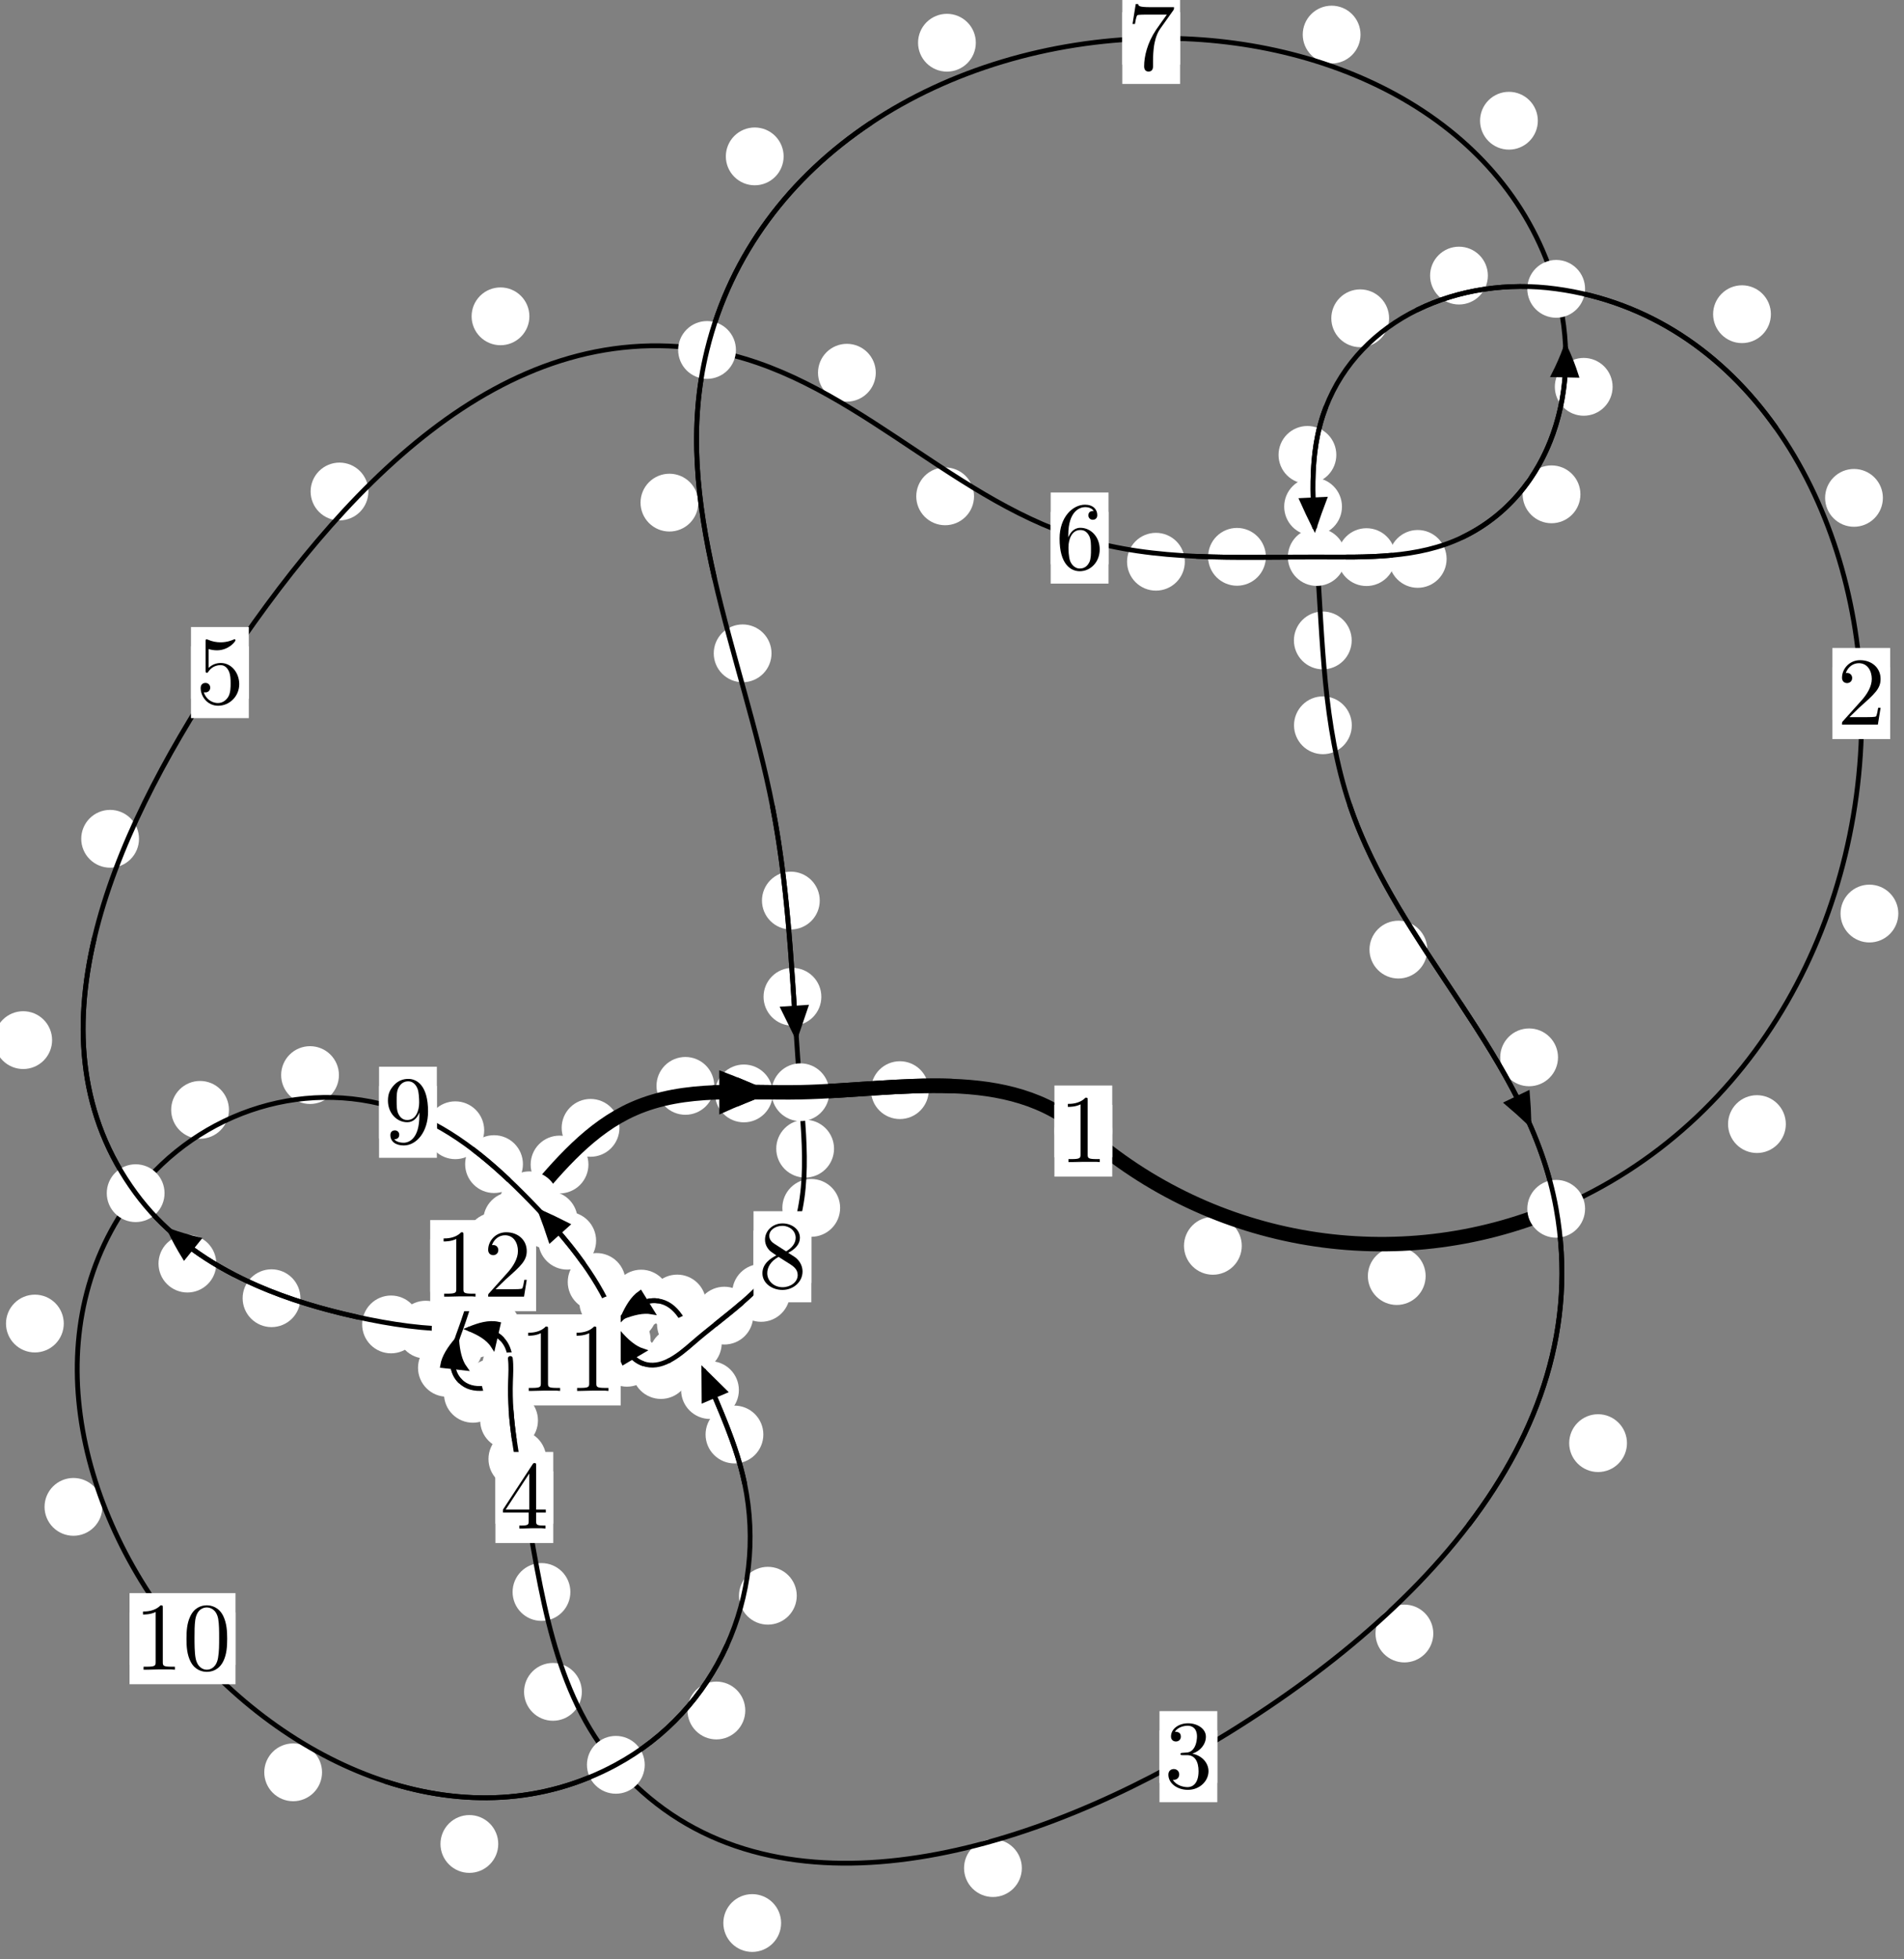 <?xml version="1.0"?>
<!-- Created by MetaPost 1.999 on 2021.07.05:2356 -->
<svg version="1.1" xmlns="http://www.w3.org/2000/svg" xmlns:xlink="http://www.w3.org/1999/xlink" width="196.984" height="202.586" viewBox="0 0 196.984 202.586">
<rect x="0" y="0" width="196.984" height="202.586" fill="#808080" stroke="none"/>
<!-- Original BoundingBox: -161.588165 -76.847076 35.395630 125.739182 -->
  <defs>
    <g transform="scale(0.01,0.01)" id="GLYPHcmr10_48">
      <path style="fill-rule: evenodd;" d="M460 -320C460 -400,455 -480,420 -554C374 -650,292 -666,250 -666C190 -666,117 -640,76 -547C44 -478,39 -400,39 -320C39 -245,43 -155,84 -79C127 2,200 22,249 22C303 22,379 1,423 -94C455 -163,460 -241,460 -320M249 -0C210 -0,151 -25,133 -121C122 -181,122 -273,122 -332C122 -396,122 -462,130 -516C149 -635,224 -644,249 -644C282 -644,348 -626,367 -527C377 -471,377 -395,377 -332C377 -257,377 -189,366 -125C351 -30,294 -0,249 -0"></path>
    </g>
    <g transform="scale(0.01,0.01)" id="GLYPHcmr10_49">
      <path style="fill-rule: evenodd;" d="M294 -640C294 -664,294 -666,271 -666C209 -602,121 -602,89 -602L89 -571C109 -571,168 -571,220 -597L220 -79C220 -43,217 -31,127 -31L95 -31L95 -0L257 -0L130 -3L217 -3L257 -3L297 -3L384 -3L419 -0L419 -31L387 -31C297 -31,294 -42,294 -79"></path>
    </g>
    <g transform="scale(0.01,0.01)" id="GLYPHcmr10_50">
      <path style="fill-rule: evenodd;" d="M127 -77L233 -180C389 -318,449 -372,449 -472C449 -586,359 -666,237 -666C124 -666,50 -574,50 -485C50 -429,100 -429,103 -429C120 -429,155 -441,155 -482C155 -508,137 -534,102 -534C94 -534,92 -534,89 -533C112 -598,166 -635,224 -635C315 -635,358 -554,358 -472C358 -392,308 -313,253 -251L61 -37C50 -26,50 -24,50 -0L421 -0L449 -174L424 -174C419 -144,412 -100,402 -85C395 -77,329 -77,307 -77"></path>
    </g>
    <g transform="scale(0.01,0.01)" id="GLYPHcmr10_51">
      <path style="fill-rule: evenodd;" d="M290 -352C372 -379,430 -449,430 -528C430 -610,342 -666,246 -666C145 -666,69 -606,69 -530C69 -497,91 -478,120 -478C151 -478,171 -500,171 -529C171 -579,124 -579,109 -579C140 -628,206 -641,242 -641C283 -641,338 -619,338 -529C338 -517,336 -459,310 -415C280 -367,246 -364,221 -363C213 -362,189 -360,182 -360C174 -359,167 -358,167 -348C167 -337,174 -337,191 -337L235 -337C317 -337,354 -269,354 -171C354 -35,285 -6,241 -6C198 -6,123 -23,88 -82C123 -77,154 -99,154 -137C154 -173,127 -193,98 -193C74 -193,42 -179,42 -135C42 -44,135 22,244 22C366 22,457 -69,457 -171C457 -253,394 -331,290 -352"></path>
    </g>
    <g transform="scale(0.01,0.01)" id="GLYPHcmr10_52">
      <path style="fill-rule: evenodd;" d="M294 -165L294 -78C294 -42,292 -31,218 -31L197 -31L197 -0L332 -0L238 -3L290 -3L332 -3L374 -3L427 -3L468 -0L468 -31L447 -31C373 -31,371 -42,371 -78L371 -165L471 -165L471 -196L371 -196L371 -651C371 -671,371 -677,355 -677C346 -677,343 -677,335 -665L28 -196L28 -165M300 -196L56 -196L300 -569"></path>
    </g>
    <g transform="scale(0.01,0.01)" id="GLYPHcmr10_53">
      <path style="fill-rule: evenodd;" d="M449 -201C449 -320,367 -420,259 -420C211 -420,168 -404,132 -369L132 -564C152 -558,185 -551,217 -551C340 -551,410 -642,410 -655C410 -661,407 -666,400 -666C399 -666,397 -666,392 -663C372 -654,323 -634,256 -634C216 -634,170 -641,123 -662C115 -665,113 -665,111 -665C101 -665,101 -657,101 -641L101 -345C101 -327,101 -319,115 -319C122 -319,124 -322,128 -328C139 -344,176 -398,257 -398C309 -398,334 -352,342 -334C358 -297,360 -258,360 -208C360 -173,360 -113,336 -71C312 -32,275 -6,229 -6C156 -6,99 -59,82 -118C85 -117,88 -116,99 -116C132 -116,149 -141,149 -165C149 -189,132 -214,99 -214C85 -214,50 -207,50 -161C50 -75,119 22,231 22C347 22,449 -74,449 -201"></path>
    </g>
    <g transform="scale(0.01,0.01)" id="GLYPHcmr10_54">
      <path style="fill-rule: evenodd;" d="M132 -328L132 -352C132 -605,256 -641,307 -641C331 -641,373 -635,395 -601C380 -601,340 -601,340 -556C340 -525,364 -510,386 -510C402 -510,432 -519,432 -558C432 -618,388 -666,305 -666C177 -666,42 -537,42 -316C42 -49,158 22,251 22C362 22,457 -72,457 -204C457 -331,368 -427,257 -427C189 -427,152 -376,132 -328M251 -6C188 -6,158 -66,152 -81C134 -128,134 -208,134 -226C134 -304,166 -404,256 -404C272 -404,318 -404,349 -342C367 -305,367 -254,367 -205C367 -157,367 -107,350 -71C320 -11,274 -6,251 -6"></path>
    </g>
    <g transform="scale(0.01,0.01)" id="GLYPHcmr10_55">
      <path style="fill-rule: evenodd;" d="M476 -609C485 -621,485 -623,485 -644L242 -644C120 -644,118 -657,114 -676L89 -676L56 -470L81 -470C84 -486,93 -549,106 -561C113 -567,191 -567,204 -567L411 -567C400 -551,321 -442,299 -409C209 -274,176 -135,176 -33C176 -23,176 22,222 22C268 22,268 -23,268 -33L268 -84C268 -139,271 -194,279 -248C283 -271,297 -357,341 -419"></path>
    </g>
    <g transform="scale(0.01,0.01)" id="GLYPHcmr10_56">
      <path style="fill-rule: evenodd;" d="M163 -457C117 -487,113 -521,113 -538C113 -599,178 -641,249 -641C322 -641,386 -589,386 -517C386 -460,347 -412,287 -377M309 -362C381 -399,430 -451,430 -517C430 -609,341 -666,250 -666C150 -666,69 -592,69 -499C69 -481,71 -436,113 -389C124 -377,161 -352,186 -335C128 -306,42 -250,42 -151C42 -45,144 22,249 22C362 22,457 -61,457 -168C457 -204,446 -249,408 -291C389 -312,373 -322,309 -362M209 -320L332 -242C360 -223,407 -193,407 -132C407 -58,332 -6,250 -6C164 -6,92 -68,92 -151C92 -209,124 -273,209 -320"></path>
    </g>
    <g transform="scale(0.01,0.01)" id="GLYPHcmr10_57">
      <path style="fill-rule: evenodd;" d="M367 -318L367 -286C367 -52,263 -6,205 -6C188 -6,134 -8,107 -42C151 -42,159 -71,159 -88C159 -119,135 -134,113 -134C97 -134,67 -125,67 -86C67 -19,121 22,206 22C335 22,457 -114,457 -329C457 -598,342 -666,253 -666C198 -666,149 -648,106 -603C65 -558,42 -516,42 -441C42 -316,130 -218,242 -218C303 -218,344 -260,367 -318M243 -241C227 -241,181 -241,150 -304C132 -341,132 -391,132 -440C132 -494,132 -541,153 -578C180 -628,218 -641,253 -641C299 -641,332 -607,349 -562C361 -530,365 -467,365 -421C365 -338,331 -241,243 -241"></path>
    </g>
  </defs>
  <path d="M128.471 128.83C128.471 128.038,128.156 127.278,127.595 126.717C127.035 126.157,126.275 125.842,125.482 125.842C124.689 125.842,123.929 126.157,123.369 126.717C122.808 127.278,122.493 128.038,122.493 128.83C122.493 129.623,122.808 130.383,123.369 130.944C123.929 131.504,124.689 131.819,125.482 131.819C126.275 131.819,127.035 131.504,127.595 130.944C128.156 130.383,128.471 129.623,128.471 128.83Z" style="fill: rgb(100%,100%,100%);stroke: none;"></path>
  <path d="M115.069 116.962C115.069 116.169,114.754 115.409,114.193 114.849C113.633 114.288,112.873 113.973,112.08 113.973C111.287 113.973,110.527 114.288,109.967 114.849C109.406 115.409,109.091 116.169,109.091 116.962C109.091 117.755,109.406 118.515,109.967 119.075C110.527 119.636,111.287 119.951,112.08 119.951C112.873 119.951,113.633 119.636,114.193 119.075C114.754 118.515,115.069 117.755,115.069 116.962Z" style="fill: rgb(100%,100%,100%);stroke: none;"></path>
  <path d="M184.758 116.241C184.758 115.448,184.443 114.688,183.883 114.128C183.322 113.567,182.562 113.252,181.77 113.252C180.977 113.252,180.217 113.567,179.656 114.128C179.096 114.688,178.781 115.448,178.781 116.241C178.781 117.034,179.096 117.794,179.656 118.354C180.217 118.915,180.977 119.23,181.77 119.23C182.562 119.23,183.322 118.915,183.883 118.354C184.443 117.794,184.758 117.034,184.758 116.241Z" style="fill: rgb(100%,100%,100%);stroke: none;"></path>
  <path d="M147.494 131.956C147.494 131.163,147.179 130.403,146.618 129.843C146.058 129.282,145.298 128.967,144.505 128.967C143.712 128.967,142.952 129.282,142.392 129.843C141.831 130.403,141.516 131.163,141.516 131.956C141.516 132.749,141.831 133.509,142.392 134.069C142.952 134.63,143.712 134.945,144.505 134.945C145.298 134.945,146.058 134.63,146.618 134.069C147.179 133.509,147.494 132.749,147.494 131.956Z" style="fill: rgb(100%,100%,100%);stroke: none;"></path>
  <path d="M194.799 51.484C194.799 50.691,194.485 49.931,193.924 49.371C193.364 48.81,192.603 48.495,191.811 48.495C191.018 48.495,190.258 48.81,189.697 49.371C189.137 49.931,188.822 50.691,188.822 51.484C188.822 52.277,189.137 53.037,189.697 53.597C190.258 54.158,191.018 54.473,191.811 54.473C192.603 54.473,193.364 54.158,193.924 53.597C194.485 53.037,194.799 52.277,194.799 51.484Z" style="fill: rgb(100%,100%,100%);stroke: none;"></path>
  <path d="M196.396 94.47C196.396 93.677,196.081 92.917,195.52 92.357C194.96 91.796,194.2 91.481,193.407 91.481C192.614 91.481,191.854 91.796,191.294 92.357C190.733 92.917,190.418 93.677,190.418 94.47C190.418 95.263,190.733 96.023,191.294 96.583C191.854 97.144,192.614 97.459,193.407 97.459C194.2 97.459,194.96 97.144,195.52 96.583C196.081 96.023,196.396 95.263,196.396 94.47Z" style="fill: rgb(100%,100%,100%);stroke: none;"></path>
  <path d="M153.932 28.498C153.932 27.706,153.617 26.946,153.057 26.385C152.496 25.825,151.736 25.51,150.943 25.51C150.151 25.51,149.391 25.825,148.83 26.385C148.27 26.946,147.955 27.706,147.955 28.498C147.955 29.291,148.27 30.051,148.83 30.612C149.391 31.172,150.151 31.487,150.943 31.487C151.736 31.487,152.496 31.172,153.057 30.612C153.617 30.051,153.932 29.291,153.932 28.498Z" style="fill: rgb(100%,100%,100%);stroke: none;"></path>
  <path d="M183.213 32.491C183.213 31.698,182.898 30.938,182.337 30.378C181.777 29.817,181.017 29.502,180.224 29.502C179.431 29.502,178.671 29.817,178.111 30.378C177.55 30.938,177.235 31.698,177.235 32.491C177.235 33.284,177.55 34.044,178.111 34.604C178.671 35.165,179.431 35.48,180.224 35.48C181.017 35.48,181.777 35.165,182.337 34.604C182.898 34.044,183.213 33.284,183.213 32.491Z" style="fill: rgb(100%,100%,100%);stroke: none;"></path>
  <path d="M138.253 47.04C138.253 46.247,137.938 45.487,137.378 44.926C136.817 44.366,136.057 44.051,135.264 44.051C134.472 44.051,133.712 44.366,133.151 44.926C132.591 45.487,132.276 46.247,132.276 47.04C132.276 47.832,132.591 48.593,133.151 49.153C133.712 49.714,134.472 50.028,135.264 50.028C136.057 50.028,136.817 49.714,137.378 49.153C137.938 48.593,138.253 47.832,138.253 47.04Z" style="fill: rgb(100%,100%,100%);stroke: none;"></path>
  <path d="M143.712 32.913C143.712 32.121,143.397 31.361,142.837 30.8C142.276 30.24,141.516 29.925,140.724 29.925C139.931 29.925,139.171 30.24,138.61 30.8C138.05 31.361,137.735 32.121,137.735 32.913C137.735 33.706,138.05 34.466,138.61 35.027C139.171 35.587,139.931 35.902,140.724 35.902C141.516 35.902,142.276 35.587,142.837 35.027C143.397 34.466,143.712 33.706,143.712 32.913Z" style="fill: rgb(100%,100%,100%);stroke: none;"></path>
  <path d="M139.843 66.226C139.843 65.433,139.528 64.673,138.968 64.112C138.408 63.552,137.647 63.237,136.855 63.237C136.062 63.237,135.302 63.552,134.741 64.112C134.181 64.673,133.866 65.433,133.866 66.226C133.866 67.018,134.181 67.779,134.741 68.339C135.302 68.9,136.062 69.215,136.855 69.215C137.647 69.215,138.408 68.9,138.968 68.339C139.528 67.779,139.843 67.018,139.843 66.226Z" style="fill: rgb(100%,100%,100%);stroke: none;"></path>
  <path d="M138.837 52.389C138.837 51.597,138.523 50.836,137.962 50.276C137.402 49.716,136.641 49.401,135.849 49.401C135.056 49.401,134.296 49.716,133.735 50.276C133.175 50.836,132.86 51.597,132.86 52.389C132.86 53.182,133.175 53.942,133.735 54.503C134.296 55.063,135.056 55.378,135.849 55.378C136.641 55.378,137.402 55.063,137.962 54.503C138.523 53.942,138.837 53.182,138.837 52.389Z" style="fill: rgb(100%,100%,100%);stroke: none;"></path>
  <path d="M147.663 98.198C147.663 97.405,147.348 96.645,146.787 96.085C146.227 95.524,145.467 95.209,144.674 95.209C143.881 95.209,143.121 95.524,142.561 96.085C142 96.645,141.685 97.405,141.685 98.198C141.685 98.991,142 99.751,142.561 100.311C143.121 100.872,143.881 101.187,144.674 101.187C145.467 101.187,146.227 100.872,146.787 100.311C147.348 99.751,147.663 98.991,147.663 98.198Z" style="fill: rgb(100%,100%,100%);stroke: none;"></path>
  <path d="M139.854 75.001C139.854 74.209,139.539 73.448,138.979 72.888C138.418 72.327,137.658 72.012,136.866 72.012C136.073 72.012,135.313 72.327,134.752 72.888C134.192 73.448,133.877 74.209,133.877 75.001C133.877 75.794,134.192 76.554,134.752 77.115C135.313 77.675,136.073 77.99,136.866 77.99C137.658 77.99,138.418 77.675,138.979 77.115C139.539 76.554,139.854 75.794,139.854 75.001Z" style="fill: rgb(100%,100%,100%);stroke: none;"></path>
  <path d="M168.323 149.233C168.323 148.44,168.008 147.68,167.447 147.12C166.887 146.559,166.127 146.244,165.334 146.244C164.541 146.244,163.781 146.559,163.221 147.12C162.66 147.68,162.345 148.44,162.345 149.233C162.345 150.026,162.66 150.786,163.221 151.346C163.781 151.907,164.541 152.222,165.334 152.222C166.127 152.222,166.887 151.907,167.447 151.346C168.008 150.786,168.323 150.026,168.323 149.233Z" style="fill: rgb(100%,100%,100%);stroke: none;"></path>
  <path d="M161.188 109.339C161.188 108.546,160.873 107.786,160.312 107.226C159.752 106.665,158.992 106.35,158.199 106.35C157.406 106.35,156.646 106.665,156.086 107.226C155.525 107.786,155.21 108.546,155.21 109.339C155.21 110.132,155.525 110.892,156.086 111.452C156.646 112.013,157.406 112.328,158.199 112.328C158.992 112.328,159.752 112.013,160.312 111.452C160.873 110.892,161.188 110.132,161.188 109.339Z" style="fill: rgb(100%,100%,100%);stroke: none;"></path>
  <path d="M105.717 193.179C105.717 192.386,105.402 191.626,104.841 191.065C104.281 190.505,103.52 190.19,102.728 190.19C101.935 190.19,101.175 190.505,100.614 191.065C100.054 191.626,99.739 192.386,99.739 193.179C99.739 193.971,100.054 194.732,100.614 195.292C101.175 195.852,101.935 196.167,102.728 196.167C103.52 196.167,104.281 195.852,104.841 195.292C105.402 194.732,105.717 193.971,105.717 193.179Z" style="fill: rgb(100%,100%,100%);stroke: none;"></path>
  <path d="M148.286 168.921C148.286 168.128,147.971 167.368,147.41 166.808C146.85 166.247,146.09 165.932,145.297 165.932C144.504 165.932,143.744 166.247,143.184 166.808C142.623 167.368,142.308 168.128,142.308 168.921C142.308 169.714,142.623 170.474,143.184 171.034C143.744 171.595,144.504 171.91,145.297 171.91C146.09 171.91,146.85 171.595,147.41 171.034C147.971 170.474,148.286 169.714,148.286 168.921Z" style="fill: rgb(100%,100%,100%);stroke: none;"></path>
  <path d="M60.196 174.953C60.196 174.16,59.881 173.4,59.32 172.84C58.76 172.279,58 171.964,57.207 171.964C56.414 171.964,55.654 172.279,55.094 172.84C54.533 173.4,54.218 174.16,54.218 174.953C54.218 175.746,54.533 176.506,55.094 177.066C55.654 177.627,56.414 177.942,57.207 177.942C58 177.942,58.76 177.627,59.32 177.066C59.881 176.506,60.196 175.746,60.196 174.953Z" style="fill: rgb(100%,100%,100%);stroke: none;"></path>
  <path d="M80.812 198.858C80.812 198.066,80.498 197.305,79.937 196.745C79.377 196.185,78.616 195.87,77.824 195.87C77.031 195.87,76.271 196.185,75.71 196.745C75.15 197.305,74.835 198.066,74.835 198.858C74.835 199.651,75.15 200.411,75.71 200.972C76.271 201.532,77.031 201.847,77.824 201.847C78.616 201.847,79.377 201.532,79.937 200.972C80.498 200.411,80.812 199.651,80.812 198.858Z" style="fill: rgb(100%,100%,100%);stroke: none;"></path>
  <path d="M56.514 150.874C56.514 150.081,56.199 149.321,55.639 148.76C55.079 148.2,54.318 147.885,53.526 147.885C52.733 147.885,51.973 148.2,51.412 148.76C50.852 149.321,50.537 150.081,50.537 150.874C50.537 151.666,50.852 152.426,51.412 152.987C51.973 153.547,52.733 153.862,53.526 153.862C54.318 153.862,55.079 153.547,55.639 152.987C56.199 152.426,56.514 151.666,56.514 150.874Z" style="fill: rgb(100%,100%,100%);stroke: none;"></path>
  <path d="M59.009 164.626C59.009 163.833,58.695 163.073,58.134 162.512C57.574 161.952,56.813 161.637,56.021 161.637C55.228 161.637,54.468 161.952,53.907 162.512C53.347 163.073,53.032 163.833,53.032 164.626C53.032 165.418,53.347 166.178,53.907 166.739C54.468 167.299,55.228 167.614,56.021 167.614C56.813 167.614,57.574 167.299,58.134 166.739C58.695 166.178,59.009 165.418,59.009 164.626Z" style="fill: rgb(100%,100%,100%);stroke: none;"></path>
  <path d="M55.862 141.27C55.862 140.478,55.547 139.717,54.987 139.157C54.426 138.597,53.666 138.282,52.874 138.282C52.081 138.282,51.321 138.597,50.76 139.157C50.2 139.717,49.885 140.478,49.885 141.27C49.885 142.063,50.2 142.823,50.76 143.384C51.321 143.944,52.081 144.259,52.874 144.259C53.666 144.259,54.426 143.944,54.987 143.384C55.547 142.823,55.862 142.063,55.862 141.27Z" style="fill: rgb(100%,100%,100%);stroke: none;"></path>
  <path d="M55.656 146.884C55.656 146.092,55.341 145.332,54.781 144.771C54.22 144.211,53.46 143.896,52.667 143.896C51.875 143.896,51.115 144.211,50.554 144.771C49.994 145.332,49.679 146.092,49.679 146.884C49.679 147.677,49.994 148.437,50.554 148.998C51.115 149.558,51.875 149.873,52.667 149.873C53.46 149.873,54.22 149.558,54.781 148.998C55.341 148.437,55.656 147.677,55.656 146.884Z" style="fill: rgb(100%,100%,100%);stroke: none;"></path>
  <path d="M53.84 137.356C53.84 136.564,53.525 135.803,52.965 135.243C52.404 134.683,51.644 134.368,50.851 134.368C50.059 134.368,49.299 134.683,48.738 135.243C48.178 135.803,47.863 136.564,47.863 137.356C47.863 138.149,48.178 138.909,48.738 139.47C49.299 140.03,50.059 140.345,50.851 140.345C51.644 140.345,52.404 140.03,52.965 139.47C53.525 138.909,53.84 138.149,53.84 137.356Z" style="fill: rgb(100%,100%,100%);stroke: none;"></path>
  <path d="M55.996 139.572C55.996 138.779,55.681 138.019,55.121 137.459C54.56 136.898,53.8 136.583,53.007 136.583C52.215 136.583,51.454 136.898,50.894 137.459C50.334 138.019,50.019 138.779,50.019 139.572C50.019 140.365,50.334 141.125,50.894 141.685C51.454 142.246,52.215 142.561,53.007 142.561C53.8 142.561,54.56 142.246,55.121 141.685C55.681 141.125,55.996 140.365,55.996 139.572Z" style="fill: rgb(100%,100%,100%);stroke: none;"></path>
  <path d="M47.03 137.498C47.03 136.705,46.716 135.945,46.155 135.385C45.595 134.824,44.834 134.509,44.042 134.509C43.249 134.509,42.489 134.824,41.928 135.385C41.368 135.945,41.053 136.705,41.053 137.498C41.053 138.291,41.368 139.051,41.928 139.611C42.489 140.172,43.249 140.487,44.042 140.487C44.834 140.487,45.595 140.172,46.155 139.611C46.716 139.051,47.03 138.291,47.03 137.498Z" style="fill: rgb(100%,100%,100%);stroke: none;"></path>
  <path d="M52.177 137.415C52.177 136.622,51.862 135.862,51.302 135.302C50.741 134.741,49.981 134.426,49.189 134.426C48.396 134.426,47.636 134.741,47.075 135.302C46.515 135.862,46.2 136.622,46.2 137.415C46.2 138.208,46.515 138.968,47.075 139.528C47.636 140.089,48.396 140.404,49.189 140.404C49.981 140.404,50.741 140.089,51.302 139.528C51.862 138.968,52.177 138.208,52.177 137.415Z" style="fill: rgb(100%,100%,100%);stroke: none;"></path>
  <path d="M31.08 134.247C31.08 133.454,30.765 132.694,30.205 132.134C29.644 131.573,28.884 131.258,28.092 131.258C27.299 131.258,26.539 131.573,25.978 132.134C25.418 132.694,25.103 133.454,25.103 134.247C25.103 135.04,25.418 135.8,25.978 136.36C26.539 136.921,27.299 137.236,28.092 137.236C28.884 137.236,29.644 136.921,30.205 136.36C30.765 135.8,31.08 135.04,31.08 134.247Z" style="fill: rgb(100%,100%,100%);stroke: none;"></path>
  <path d="M43.446 136.958C43.446 136.165,43.131 135.405,42.57 134.845C42.01 134.284,41.25 133.969,40.457 133.969C39.664 133.969,38.904 134.284,38.344 134.845C37.783 135.405,37.468 136.165,37.468 136.958C37.468 137.751,37.783 138.511,38.344 139.072C38.904 139.632,39.664 139.947,40.457 139.947C41.25 139.947,42.01 139.632,42.57 139.072C43.131 138.511,43.446 137.751,43.446 136.958Z" style="fill: rgb(100%,100%,100%);stroke: none;"></path>
  <path d="M5.389 107.558C5.389 106.765,5.074 106.005,4.514 105.445C3.953 104.884,3.193 104.569,2.401 104.569C1.608 104.569,0.848 104.884,0.287 105.445C-0.273 106.005,-0.588 106.765,-0.588 107.558C-0.588 108.351,-0.273 109.111,0.287 109.671C0.848 110.232,1.608 110.547,2.401 110.547C3.193 110.547,3.953 110.232,4.514 109.671C5.074 109.111,5.389 108.351,5.389 107.558Z" style="fill: rgb(100%,100%,100%);stroke: none;"></path>
  <path d="M22.376 130.668C22.376 129.876,22.062 129.115,21.501 128.555C20.941 127.994,20.18 127.679,19.388 127.679C18.595 127.679,17.835 127.994,17.274 128.555C16.714 129.115,16.399 129.876,16.399 130.668C16.399 131.461,16.714 132.221,17.274 132.782C17.835 133.342,18.595 133.657,19.388 133.657C20.18 133.657,20.941 133.342,21.501 132.782C22.062 132.221,22.376 131.461,22.376 130.668Z" style="fill: rgb(100%,100%,100%);stroke: none;"></path>
  <path d="M38.112 50.826C38.112 50.033,37.797 49.273,37.237 48.712C36.676 48.152,35.916 47.837,35.123 47.837C34.331 47.837,33.571 48.152,33.01 48.712C32.45 49.273,32.135 50.033,32.135 50.826C32.135 51.618,32.45 52.378,33.01 52.939C33.571 53.499,34.331 53.814,35.123 53.814C35.916 53.814,36.676 53.499,37.237 52.939C37.797 52.378,38.112 51.618,38.112 50.826Z" style="fill: rgb(100%,100%,100%);stroke: none;"></path>
  <path d="M14.381 86.738C14.381 85.945,14.066 85.185,13.506 84.625C12.945 84.064,12.185 83.749,11.393 83.749C10.6 83.749,9.84 84.064,9.279 84.625C8.719 85.185,8.404 85.945,8.404 86.738C8.404 87.531,8.719 88.291,9.279 88.851C9.84 89.412,10.6 89.727,11.393 89.727C12.185 89.727,12.945 89.412,13.506 88.851C14.066 88.291,14.381 87.531,14.381 86.738Z" style="fill: rgb(100%,100%,100%);stroke: none;"></path>
  <path d="M90.607 38.544C90.607 37.751,90.292 36.991,89.731 36.43C89.171 35.87,88.411 35.555,87.618 35.555C86.825 35.555,86.065 35.87,85.505 36.43C84.944 36.991,84.629 37.751,84.629 38.544C84.629 39.336,84.944 40.096,85.505 40.657C86.065 41.217,86.825 41.532,87.618 41.532C88.411 41.532,89.171 41.217,89.731 40.657C90.292 40.096,90.607 39.336,90.607 38.544Z" style="fill: rgb(100%,100%,100%);stroke: none;"></path>
  <path d="M54.77 32.71C54.77 31.918,54.455 31.157,53.894 30.597C53.334 30.036,52.574 29.722,51.781 29.722C50.988 29.722,50.228 30.036,49.668 30.597C49.107 31.157,48.792 31.918,48.792 32.71C48.792 33.503,49.107 34.263,49.668 34.824C50.228 35.384,50.988 35.699,51.781 35.699C52.574 35.699,53.334 35.384,53.894 34.824C54.455 34.263,54.77 33.503,54.77 32.71Z" style="fill: rgb(100%,100%,100%);stroke: none;"></path>
  <path d="M122.58 58.089C122.58 57.296,122.265 56.536,121.705 55.975C121.144 55.415,120.384 55.1,119.591 55.1C118.799 55.1,118.038 55.415,117.478 55.975C116.917 56.536,116.602 57.296,116.602 58.089C116.602 58.881,116.917 59.642,117.478 60.202C118.038 60.763,118.799 61.077,119.591 61.077C120.384 61.077,121.144 60.763,121.705 60.202C122.265 59.642,122.58 58.881,122.58 58.089Z" style="fill: rgb(100%,100%,100%);stroke: none;"></path>
  <path d="M100.771 51.326C100.771 50.533,100.456 49.773,99.896 49.212C99.335 48.652,98.575 48.337,97.783 48.337C96.99 48.337,96.23 48.652,95.669 49.212C95.109 49.773,94.794 50.533,94.794 51.326C94.794 52.118,95.109 52.878,95.669 53.439C96.23 53.999,96.99 54.314,97.783 54.314C98.575 54.314,99.335 53.999,99.896 53.439C100.456 52.878,100.771 52.118,100.771 51.326Z" style="fill: rgb(100%,100%,100%);stroke: none;"></path>
  <path d="M144.362 57.611C144.362 56.819,144.047 56.058,143.486 55.498C142.926 54.937,142.166 54.623,141.373 54.623C140.58 54.623,139.82 54.937,139.26 55.498C138.699 56.058,138.384 56.819,138.384 57.611C138.384 58.404,138.699 59.164,139.26 59.725C139.82 60.285,140.58 60.6,141.373 60.6C142.166 60.6,142.926 60.285,143.486 59.725C144.047 59.164,144.362 58.404,144.362 57.611Z" style="fill: rgb(100%,100%,100%);stroke: none;"></path>
  <path d="M130.964 57.581C130.964 56.789,130.649 56.028,130.089 55.468C129.528 54.907,128.768 54.593,127.976 54.593C127.183 54.593,126.423 54.907,125.862 55.468C125.302 56.028,124.987 56.789,124.987 57.581C124.987 58.374,125.302 59.134,125.862 59.695C126.423 60.255,127.183 60.57,127.976 60.57C128.768 60.57,129.528 60.255,130.089 59.695C130.649 59.134,130.964 58.374,130.964 57.581Z" style="fill: rgb(100%,100%,100%);stroke: none;"></path>
  <path d="M163.507 51.118C163.507 50.325,163.192 49.565,162.631 49.005C162.071 48.444,161.311 48.129,160.518 48.129C159.725 48.129,158.965 48.444,158.405 49.005C157.844 49.565,157.529 50.325,157.529 51.118C157.529 51.911,157.844 52.671,158.405 53.231C158.965 53.792,159.725 54.107,160.518 54.107C161.311 54.107,162.071 53.792,162.631 53.231C163.192 52.671,163.507 51.911,163.507 51.118Z" style="fill: rgb(100%,100%,100%);stroke: none;"></path>
  <path d="M149.663 57.796C149.663 57.003,149.348 56.243,148.787 55.683C148.227 55.122,147.467 54.807,146.674 54.807C145.881 54.807,145.121 55.122,144.561 55.683C144 56.243,143.685 57.003,143.685 57.796C143.685 58.589,144 59.349,144.561 59.909C145.121 60.47,145.881 60.785,146.674 60.785C147.467 60.785,148.227 60.47,148.787 59.909C149.348 59.349,149.663 58.589,149.663 57.796Z" style="fill: rgb(100%,100%,100%);stroke: none;"></path>
  <path d="M159.101 12.484C159.101 11.691,158.786 10.931,158.226 10.371C157.665 9.81,156.905 9.495,156.112 9.495C155.32 9.495,154.559 9.81,153.999 10.371C153.439 10.931,153.124 11.691,153.124 12.484C153.124 13.277,153.439 14.037,153.999 14.597C154.559 15.158,155.32 15.473,156.112 15.473C156.905 15.473,157.665 15.158,158.226 14.597C158.786 14.037,159.101 13.277,159.101 12.484Z" style="fill: rgb(100%,100%,100%);stroke: none;"></path>
  <path d="M166.837 40.002C166.837 39.209,166.522 38.449,165.962 37.889C165.401 37.328,164.641 37.013,163.849 37.013C163.056 37.013,162.296 37.328,161.735 37.889C161.175 38.449,160.86 39.209,160.86 40.002C160.86 40.795,161.175 41.555,161.735 42.115C162.296 42.676,163.056 42.991,163.849 42.991C164.641 42.991,165.401 42.676,165.962 42.115C166.522 41.555,166.837 40.795,166.837 40.002Z" style="fill: rgb(100%,100%,100%);stroke: none;"></path>
  <path d="M100.957 4.418C100.957 3.625,100.642 2.865,100.082 2.304C99.521 1.744,98.761 1.429,97.969 1.429C97.176 1.429,96.416 1.744,95.855 2.304C95.295 2.865,94.98 3.625,94.98 4.418C94.98 5.21,95.295 5.97,95.855 6.531C96.416 7.091,97.176 7.406,97.969 7.406C98.761 7.406,99.521 7.091,100.082 6.531C100.642 5.97,100.957 5.21,100.957 4.418Z" style="fill: rgb(100%,100%,100%);stroke: none;"></path>
  <path d="M140.756 3.577C140.756 2.784,140.442 2.024,139.881 1.463C139.321 0.903,138.56 0.588,137.768 0.588C136.975 0.588,136.215 0.903,135.654 1.463C135.094 2.024,134.779 2.784,134.779 3.577C134.779 4.369,135.094 5.129,135.654 5.69C136.215 6.25,136.975 6.565,137.768 6.565C138.56 6.565,139.321 6.25,139.881 5.69C140.442 5.129,140.756 4.369,140.756 3.577Z" style="fill: rgb(100%,100%,100%);stroke: none;"></path>
  <path d="M72.246 51.976C72.246 51.184,71.931 50.423,71.371 49.863C70.81 49.302,70.05 48.987,69.258 48.987C68.465 48.987,67.705 49.302,67.144 49.863C66.584 50.423,66.269 51.184,66.269 51.976C66.269 52.769,66.584 53.529,67.144 54.09C67.705 54.65,68.465 54.965,69.258 54.965C70.05 54.965,70.81 54.65,71.371 54.09C71.931 53.529,72.246 52.769,72.246 51.976Z" style="fill: rgb(100%,100%,100%);stroke: none;"></path>
  <path d="M81.072 16.172C81.072 15.379,80.757 14.619,80.196 14.058C79.636 13.498,78.876 13.183,78.083 13.183C77.29 13.183,76.53 13.498,75.97 14.058C75.409 14.619,75.094 15.379,75.094 16.172C75.094 16.964,75.409 17.725,75.97 18.285C76.53 18.846,77.29 19.161,78.083 19.161C78.876 19.161,79.636 18.846,80.196 18.285C80.757 17.725,81.072 16.964,81.072 16.172Z" style="fill: rgb(100%,100%,100%);stroke: none;"></path>
  <path d="M84.809 93.126C84.809 92.334,84.494 91.574,83.934 91.013C83.373 90.453,82.613 90.138,81.82 90.138C81.028 90.138,80.268 90.453,79.707 91.013C79.147 91.574,78.832 92.334,78.832 93.126C78.832 93.919,79.147 94.679,79.707 95.24C80.268 95.8,81.028 96.115,81.82 96.115C82.613 96.115,83.373 95.8,83.934 95.24C84.494 94.679,84.809 93.919,84.809 93.126Z" style="fill: rgb(100%,100%,100%);stroke: none;"></path>
  <path d="M79.82 67.561C79.82 66.769,79.505 66.008,78.945 65.448C78.384 64.887,77.624 64.572,76.831 64.572C76.039 64.572,75.279 64.887,74.718 65.448C74.158 66.008,73.843 66.769,73.843 67.561C73.843 68.354,74.158 69.114,74.718 69.675C75.279 70.235,76.039 70.55,76.831 70.55C77.624 70.55,78.384 70.235,78.945 69.675C79.505 69.114,79.82 68.354,79.82 67.561Z" style="fill: rgb(100%,100%,100%);stroke: none;"></path>
  <path d="M86.288 118.783C86.288 117.991,85.973 117.231,85.412 116.67C84.852 116.11,84.092 115.795,83.299 115.795C82.506 115.795,81.746 116.11,81.186 116.67C80.625 117.231,80.31 117.991,80.31 118.783C80.31 119.576,80.625 120.336,81.186 120.897C81.746 121.457,82.506 121.772,83.299 121.772C84.092 121.772,84.852 121.457,85.412 120.897C85.973 120.336,86.288 119.576,86.288 118.783Z" style="fill: rgb(100%,100%,100%);stroke: none;"></path>
  <path d="M84.974 103.077C84.974 102.284,84.659 101.524,84.098 100.964C83.538 100.403,82.778 100.088,81.985 100.088C81.192 100.088,80.432 100.403,79.872 100.964C79.311 101.524,78.996 102.284,78.996 103.077C78.996 103.87,79.311 104.63,79.872 105.19C80.432 105.751,81.192 106.066,81.985 106.066C82.778 106.066,83.538 105.751,84.098 105.19C84.659 104.63,84.974 103.87,84.974 103.077Z" style="fill: rgb(100%,100%,100%);stroke: none;"></path>
  <path d="M81.733 133.698C81.733 132.905,81.418 132.145,80.857 131.585C80.297 131.024,79.537 130.709,78.744 130.709C77.951 130.709,77.191 131.024,76.631 131.585C76.07 132.145,75.755 132.905,75.755 133.698C75.755 134.491,76.07 135.251,76.631 135.811C77.191 136.372,77.951 136.687,78.744 136.687C79.537 136.687,80.297 136.372,80.857 135.811C81.418 135.251,81.733 134.491,81.733 133.698Z" style="fill: rgb(100%,100%,100%);stroke: none;"></path>
  <path d="M86.918 124.907C86.918 124.115,86.603 123.354,86.042 122.794C85.482 122.233,84.722 121.918,83.929 121.918C83.136 121.918,82.376 122.233,81.816 122.794C81.255 123.354,80.94 124.115,80.94 124.907C80.94 125.7,81.255 126.46,81.816 127.021C82.376 127.581,83.136 127.896,83.929 127.896C84.722 127.896,85.482 127.581,86.042 127.021C86.603 126.46,86.918 125.7,86.918 124.907Z" style="fill: rgb(100%,100%,100%);stroke: none;"></path>
  <path d="M73.125 140.232C73.125 139.44,72.811 138.68,72.25 138.119C71.69 137.559,70.929 137.244,70.137 137.244C69.344 137.244,68.584 137.559,68.023 138.119C67.463 138.68,67.148 139.44,67.148 140.232C67.148 141.025,67.463 141.785,68.023 142.346C68.584 142.906,69.344 143.221,70.137 143.221C70.929 143.221,71.69 142.906,72.25 142.346C72.811 141.785,73.125 141.025,73.125 140.232Z" style="fill: rgb(100%,100%,100%);stroke: none;"></path>
  <path d="M77.927 136.049C77.927 135.256,77.612 134.496,77.052 133.935C76.491 133.375,75.731 133.06,74.938 133.06C74.146 133.06,73.385 133.375,72.825 133.935C72.264 134.496,71.949 135.256,71.949 136.049C71.949 136.841,72.264 137.602,72.825 138.162C73.385 138.723,74.146 139.037,74.938 139.037C75.731 139.037,76.491 138.723,77.052 138.162C77.612 137.602,77.927 136.841,77.927 136.049Z" style="fill: rgb(100%,100%,100%);stroke: none;"></path>
  <path d="M67.851 140.407C67.851 139.614,67.536 138.854,66.976 138.293C66.415 137.733,65.655 137.418,64.862 137.418C64.07 137.418,63.31 137.733,62.749 138.293C62.189 138.854,61.874 139.614,61.874 140.407C61.874 141.199,62.189 141.96,62.749 142.52C63.31 143.08,64.07 143.395,64.862 143.395C65.655 143.395,66.415 143.08,66.976 142.52C67.536 141.96,67.851 141.199,67.851 140.407Z" style="fill: rgb(100%,100%,100%);stroke: none;"></path>
  <path d="M71.368 141.675C71.368 140.882,71.053 140.122,70.493 139.561C69.932 139.001,69.172 138.686,68.38 138.686C67.587 138.686,66.827 139.001,66.266 139.561C65.706 140.122,65.391 140.882,65.391 141.675C65.391 142.467,65.706 143.227,66.266 143.788C66.827 144.348,67.587 144.663,68.38 144.663C69.172 144.663,69.932 144.348,70.493 143.788C71.053 143.227,71.368 142.467,71.368 141.675Z" style="fill: rgb(100%,100%,100%);stroke: none;"></path>
  <path d="M65.916 134.639C65.916 133.847,65.601 133.087,65.041 132.526C64.48 131.966,63.72 131.651,62.927 131.651C62.135 131.651,61.375 131.966,60.814 132.526C60.254 133.087,59.939 133.847,59.939 134.639C59.939 135.432,60.254 136.192,60.814 136.753C61.375 137.313,62.135 137.628,62.927 137.628C63.72 137.628,64.48 137.313,65.041 136.753C65.601 136.192,65.916 135.432,65.916 134.639Z" style="fill: rgb(100%,100%,100%);stroke: none;"></path>
  <path d="M67.307 138.542C67.307 137.749,66.992 136.989,66.431 136.428C65.871 135.868,65.111 135.553,64.318 135.553C63.525 135.553,62.765 135.868,62.205 136.428C61.644 136.989,61.329 137.749,61.329 138.542C61.329 139.334,61.644 140.095,62.205 140.655C62.765 141.216,63.525 141.531,64.318 141.531C65.111 141.531,65.871 141.216,66.431 140.655C66.992 140.095,67.307 139.334,67.307 138.542Z" style="fill: rgb(100%,100%,100%);stroke: none;"></path>
  <path d="M61.672 128.298C61.672 127.505,61.357 126.745,60.797 126.185C60.236 125.624,59.476 125.309,58.683 125.309C57.891 125.309,57.131 125.624,56.57 126.185C56.01 126.745,55.695 127.505,55.695 128.298C55.695 129.091,56.01 129.851,56.57 130.411C57.131 130.972,57.891 131.287,58.683 131.287C59.476 131.287,60.236 130.972,60.797 130.411C61.357 129.851,61.672 129.091,61.672 128.298Z" style="fill: rgb(100%,100%,100%);stroke: none;"></path>
  <path d="M64.715 132.567C64.715 131.774,64.4 131.014,63.84 130.454C63.279 129.893,62.519 129.578,61.727 129.578C60.934 129.578,60.174 129.893,59.613 130.454C59.053 131.014,58.738 131.774,58.738 132.567C58.738 133.36,59.053 134.12,59.613 134.68C60.174 135.241,60.934 135.556,61.727 135.556C62.519 135.556,63.279 135.241,63.84 134.68C64.4 134.12,64.715 133.36,64.715 132.567Z" style="fill: rgb(100%,100%,100%);stroke: none;"></path>
  <path d="M54.101 120.38C54.101 119.587,53.786 118.827,53.225 118.267C52.665 117.706,51.905 117.391,51.112 117.391C50.319 117.391,49.559 117.706,48.999 118.267C48.438 118.827,48.123 119.587,48.123 120.38C48.123 121.173,48.438 121.933,48.999 122.493C49.559 123.054,50.319 123.369,51.112 123.369C51.905 123.369,52.665 123.054,53.225 122.493C53.786 121.933,54.101 121.173,54.101 120.38Z" style="fill: rgb(100%,100%,100%);stroke: none;"></path>
  <path d="M59.757 126.167C59.757 125.375,59.442 124.614,58.881 124.054C58.321 123.493,57.561 123.179,56.768 123.179C55.975 123.179,55.215 123.493,54.655 124.054C54.094 124.614,53.779 125.375,53.779 126.167C53.779 126.96,54.094 127.72,54.655 128.281C55.215 128.841,55.975 129.156,56.768 129.156C57.561 129.156,58.321 128.841,58.881 128.281C59.442 127.72,59.757 126.96,59.757 126.167Z" style="fill: rgb(100%,100%,100%);stroke: none;"></path>
  <path d="M35.065 111.172C35.065 110.38,34.75 109.619,34.189 109.059C33.629 108.499,32.869 108.184,32.076 108.184C31.283 108.184,30.523 108.499,29.963 109.059C29.402 109.619,29.087 110.38,29.087 111.172C29.087 111.965,29.402 112.725,29.963 113.286C30.523 113.846,31.283 114.161,32.076 114.161C32.869 114.161,33.629 113.846,34.189 113.286C34.75 112.725,35.065 111.965,35.065 111.172Z" style="fill: rgb(100%,100%,100%);stroke: none;"></path>
  <path d="M50.093 116.878C50.093 116.086,49.778 115.325,49.218 114.765C48.657 114.204,47.897 113.89,47.104 113.89C46.312 113.89,45.552 114.204,44.991 114.765C44.431 115.325,44.116 116.086,44.116 116.878C44.116 117.671,44.431 118.431,44.991 118.992C45.552 119.552,46.312 119.867,47.104 119.867C47.897 119.867,48.657 119.552,49.218 118.992C49.778 118.431,50.093 117.671,50.093 116.878Z" style="fill: rgb(100%,100%,100%);stroke: none;"></path>
  <path d="M6.597 136.868C6.597 136.075,6.282 135.315,5.722 134.754C5.161 134.194,4.401 133.879,3.609 133.879C2.816 133.879,2.056 134.194,1.495 134.754C0.935 135.315,0.62 136.075,0.62 136.868C0.62 137.66,0.935 138.42,1.495 138.981C2.056 139.541,2.816 139.856,3.609 139.856C4.401 139.856,5.161 139.541,5.722 138.981C6.282 138.42,6.597 137.66,6.597 136.868Z" style="fill: rgb(100%,100%,100%);stroke: none;"></path>
  <path d="M23.686 114.77C23.686 113.977,23.372 113.217,22.811 112.657C22.251 112.096,21.49 111.781,20.698 111.781C19.905 111.781,19.145 112.096,18.584 112.657C18.024 113.217,17.709 113.977,17.709 114.77C17.709 115.563,18.024 116.323,18.584 116.883C19.145 117.444,19.905 117.759,20.698 117.759C21.49 117.759,22.251 117.444,22.811 116.883C23.372 116.323,23.686 115.563,23.686 114.77Z" style="fill: rgb(100%,100%,100%);stroke: none;"></path>
  <path d="M33.318 183.274C33.318 182.482,33.003 181.722,32.443 181.161C31.882 180.601,31.122 180.286,30.33 180.286C29.537 180.286,28.777 180.601,28.216 181.161C27.656 181.722,27.341 182.482,27.341 183.274C27.341 184.067,27.656 184.827,28.216 185.388C28.777 185.948,29.537 186.263,30.33 186.263C31.122 186.263,31.882 185.948,32.443 185.388C33.003 184.827,33.318 184.067,33.318 183.274Z" style="fill: rgb(100%,100%,100%);stroke: none;"></path>
  <path d="M10.587 155.825C10.587 155.032,10.272 154.272,9.711 153.711C9.151 153.151,8.391 152.836,7.598 152.836C6.805 152.836,6.045 153.151,5.485 153.711C4.924 154.272,4.609 155.032,4.609 155.825C4.609 156.617,4.924 157.378,5.485 157.938C6.045 158.498,6.805 158.813,7.598 158.813C8.391 158.813,9.151 158.498,9.711 157.938C10.272 157.378,10.587 156.617,10.587 155.825Z" style="fill: rgb(100%,100%,100%);stroke: none;"></path>
  <path d="M77.105 176.881C77.105 176.088,76.79 175.328,76.229 174.767C75.669 174.207,74.909 173.892,74.116 173.892C73.323 173.892,72.563 174.207,72.003 174.767C71.442 175.328,71.127 176.088,71.127 176.881C71.127 177.673,71.442 178.434,72.003 178.994C72.563 179.555,73.323 179.87,74.116 179.87C74.909 179.87,75.669 179.555,76.229 178.994C76.79 178.434,77.105 177.673,77.105 176.881Z" style="fill: rgb(100%,100%,100%);stroke: none;"></path>
  <path d="M51.548 190.683C51.548 189.89,51.233 189.13,50.672 188.569C50.112 188.009,49.352 187.694,48.559 187.694C47.766 187.694,47.006 188.009,46.446 188.569C45.885 189.13,45.57 189.89,45.57 190.683C45.57 191.475,45.885 192.236,46.446 192.796C47.006 193.357,47.766 193.672,48.559 193.672C49.352 193.672,50.112 193.357,50.672 192.796C51.233 192.236,51.548 191.475,51.548 190.683Z" style="fill: rgb(100%,100%,100%);stroke: none;"></path>
  <path d="M78.974 148.342C78.974 147.549,78.659 146.789,78.099 146.229C77.538 145.668,76.778 145.353,75.985 145.353C75.193 145.353,74.433 145.668,73.872 146.229C73.312 146.789,72.997 147.549,72.997 148.342C72.997 149.135,73.312 149.895,73.872 150.455C74.433 151.016,75.193 151.331,75.985 151.331C76.778 151.331,77.538 151.016,78.099 150.455C78.659 149.895,78.974 149.135,78.974 148.342Z" style="fill: rgb(100%,100%,100%);stroke: none;"></path>
  <path d="M82.431 165.014C82.431 164.221,82.116 163.461,81.555 162.901C80.995 162.34,80.235 162.025,79.442 162.025C78.649 162.025,77.889 162.34,77.329 162.901C76.768 163.461,76.453 164.221,76.453 165.014C76.453 165.807,76.768 166.567,77.329 167.128C77.889 167.688,78.649 168.003,79.442 168.003C80.235 168.003,80.995 167.688,81.555 167.128C82.116 166.567,82.431 165.807,82.431 165.014Z" style="fill: rgb(100%,100%,100%);stroke: none;"></path>
  <path d="M73.952 136.928C73.952 136.135,73.637 135.375,73.076 134.815C72.516 134.254,71.756 133.939,70.963 133.939C70.17 133.939,69.41 134.254,68.85 134.815C68.289 135.375,67.974 136.135,67.974 136.928C67.974 137.721,68.289 138.481,68.85 139.041C69.41 139.602,70.17 139.917,70.963 139.917C71.756 139.917,72.516 139.602,73.076 139.041C73.637 138.481,73.952 137.721,73.952 136.928Z" style="fill: rgb(100%,100%,100%);stroke: none;"></path>
  <path d="M76.443 143.745C76.443 142.952,76.128 142.192,75.568 141.632C75.007 141.071,74.247 140.756,73.454 140.756C72.662 140.756,71.901 141.071,71.341 141.632C70.781 142.192,70.466 142.952,70.466 143.745C70.466 144.538,70.781 145.298,71.341 145.858C71.901 146.419,72.662 146.734,73.454 146.734C74.247 146.734,75.007 146.419,75.568 145.858C76.128 145.298,76.443 144.538,76.443 143.745Z" style="fill: rgb(100%,100%,100%);stroke: none;"></path>
  <path d="M69.322 134.288C69.322 133.495,69.007 132.735,68.446 132.175C67.886 131.614,67.126 131.299,66.333 131.299C65.54 131.299,64.78 131.614,64.22 132.175C63.659 132.735,63.344 133.495,63.344 134.288C63.344 135.081,63.659 135.841,64.22 136.401C64.78 136.962,65.54 137.277,66.333 137.277C67.126 137.277,67.886 136.962,68.446 136.401C69.007 135.841,69.322 135.081,69.322 134.288Z" style="fill: rgb(100%,100%,100%);stroke: none;"></path>
  <path d="M73.049 134.795C73.049 134.003,72.734 133.242,72.174 132.682C71.613 132.121,70.853 131.807,70.06 131.807C69.268 131.807,68.508 132.121,67.947 132.682C67.387 133.242,67.072 134.003,67.072 134.795C67.072 135.588,67.387 136.348,67.947 136.909C68.508 137.469,69.268 137.784,70.06 137.784C70.853 137.784,71.613 137.469,72.174 136.909C72.734 136.348,73.049 135.588,73.049 134.795Z" style="fill: rgb(100%,100%,100%);stroke: none;"></path>
  <path d="M65.228 138.353C65.228 137.56,64.913 136.8,64.353 136.24C63.792 135.679,63.032 135.364,62.239 135.364C61.447 135.364,60.687 135.679,60.126 136.24C59.566 136.8,59.251 137.56,59.251 138.353C59.251 139.146,59.566 139.906,60.126 140.466C60.687 141.027,61.447 141.342,62.239 141.342C63.032 141.342,63.792 141.027,64.353 140.466C64.913 139.906,65.228 139.146,65.228 138.353Z" style="fill: rgb(100%,100%,100%);stroke: none;"></path>
  <path d="M67.964 135.652C67.964 134.859,67.649 134.099,67.089 133.539C66.528 132.978,65.768 132.663,64.976 132.663C64.183 132.663,63.423 132.978,62.862 133.539C62.302 134.099,61.987 134.859,61.987 135.652C61.987 136.445,62.302 137.205,62.862 137.765C63.423 138.326,64.183 138.641,64.976 138.641C65.768 138.641,66.528 138.326,67.089 137.765C67.649 137.205,67.964 136.445,67.964 135.652Z" style="fill: rgb(100%,100%,100%);stroke: none;"></path>
  <path d="M59.844 141.58C59.844 140.788,59.529 140.027,58.968 139.467C58.408 138.906,57.648 138.591,56.855 138.591C56.062 138.591,55.302 138.906,54.742 139.467C54.181 140.027,53.866 140.788,53.866 141.58C53.866 142.373,54.181 143.133,54.742 143.694C55.302 144.254,56.062 144.569,56.855 144.569C57.648 144.569,58.408 144.254,58.968 143.694C59.529 143.133,59.844 142.373,59.844 141.58Z" style="fill: rgb(100%,100%,100%);stroke: none;"></path>
  <path d="M63.592 139.678C63.592 138.885,63.277 138.125,62.716 137.564C62.156 137.004,61.396 136.689,60.603 136.689C59.81 136.689,59.05 137.004,58.49 137.564C57.929 138.125,57.614 138.885,57.614 139.678C57.614 140.47,57.929 141.23,58.49 141.791C59.05 142.351,59.81 142.666,60.603 142.666C61.396 142.666,62.156 142.351,62.716 141.791C63.277 141.23,63.592 140.47,63.592 139.678Z" style="fill: rgb(100%,100%,100%);stroke: none;"></path>
  <path d="M53.98 143.497C53.98 142.704,53.665 141.944,53.104 141.383C52.544 140.823,51.784 140.508,50.991 140.508C50.198 140.508,49.438 140.823,48.878 141.383C48.317 141.944,48.002 142.704,48.002 143.497C48.002 144.289,48.317 145.05,48.878 145.61C49.438 146.17,50.198 146.485,50.991 146.485C51.784 146.485,52.544 146.17,53.104 145.61C53.665 145.05,53.98 144.289,53.98 143.497Z" style="fill: rgb(100%,100%,100%);stroke: none;"></path>
  <path d="M57.789 142.119C57.789 141.326,57.474 140.566,56.913 140.005C56.353 139.445,55.593 139.13,54.8 139.13C54.007 139.13,53.247 139.445,52.687 140.005C52.126 140.566,51.811 141.326,51.811 142.119C51.811 142.911,52.126 143.671,52.687 144.232C53.247 144.792,54.007 145.107,54.8 145.107C55.593 145.107,56.353 144.792,56.913 144.232C57.474 143.671,57.789 142.911,57.789 142.119Z" style="fill: rgb(100%,100%,100%);stroke: none;"></path>
  <path d="M49.224 141.446C49.224 140.653,48.909 139.893,48.349 139.332C47.788 138.772,47.028 138.457,46.236 138.457C45.443 138.457,44.683 138.772,44.122 139.332C43.562 139.893,43.247 140.653,43.247 141.446C43.247 142.238,43.562 142.999,44.122 143.559C44.683 144.12,45.443 144.434,46.236 144.434C47.028 144.434,47.788 144.12,48.349 143.559C48.909 142.999,49.224 142.238,49.224 141.446Z" style="fill: rgb(100%,100%,100%);stroke: none;"></path>
  <path d="M51.91 144.132C51.91 143.34,51.595 142.58,51.035 142.019C50.475 141.459,49.714 141.144,48.922 141.144C48.129 141.144,47.369 141.459,46.808 142.019C46.248 142.58,45.933 143.34,45.933 144.132C45.933 144.925,46.248 145.685,46.808 146.246C47.369 146.806,48.129 147.121,48.922 147.121C49.714 147.121,50.475 146.806,51.035 146.246C51.595 145.685,51.91 144.925,51.91 144.132Z" style="fill: rgb(100%,100%,100%);stroke: none;"></path>
  <path d="M51.453 135.262C51.453 134.469,51.138 133.709,50.578 133.149C50.017 132.588,49.257 132.273,48.464 132.273C47.672 132.273,46.911 132.588,46.351 133.149C45.79 133.709,45.476 134.469,45.476 135.262C45.476 136.055,45.79 136.815,46.351 137.375C46.911 137.936,47.672 138.251,48.464 138.251C49.257 138.251,50.017 137.936,50.578 137.375C51.138 136.815,51.453 136.055,51.453 135.262Z" style="fill: rgb(100%,100%,100%);stroke: none;"></path>
  <path d="M49.942 139.317C49.942 138.525,49.627 137.765,49.066 137.204C48.506 136.644,47.746 136.329,46.953 136.329C46.16 136.329,45.4 136.644,44.84 137.204C44.279 137.765,43.964 138.525,43.964 139.317C43.964 140.11,44.279 140.87,44.84 141.431C45.4 141.991,46.16 142.306,46.953 142.306C47.746 142.306,48.506 141.991,49.066 141.431C49.627 140.87,49.942 140.11,49.942 139.317Z" style="fill: rgb(100%,100%,100%);stroke: none;"></path>
  <path d="M54.166 128.372C54.166 127.58,53.851 126.819,53.29 126.259C52.73 125.699,51.97 125.384,51.177 125.384C50.384 125.384,49.624 125.699,49.064 126.259C48.503 126.819,48.188 127.58,48.188 128.372C48.188 129.165,48.503 129.925,49.064 130.486C49.624 131.046,50.384 131.361,51.177 131.361C51.97 131.361,52.73 131.046,53.29 130.486C53.851 129.925,54.166 129.165,54.166 128.372Z" style="fill: rgb(100%,100%,100%);stroke: none;"></path>
  <path d="M51.977 132.977C51.977 132.185,51.662 131.425,51.102 130.864C50.541 130.304,49.781 129.989,48.988 129.989C48.196 129.989,47.435 130.304,46.875 130.864C46.314 131.425,45.999 132.185,45.999 132.977C45.999 133.77,46.314 134.53,46.875 135.091C47.435 135.651,48.196 135.966,48.988 135.966C49.781 135.966,50.541 135.651,51.102 135.091C51.662 134.53,51.977 133.77,51.977 132.977Z" style="fill: rgb(100%,100%,100%);stroke: none;"></path>
  <path d="M60.878 120.423C60.878 119.631,60.563 118.871,60.003 118.31C59.442 117.75,58.682 117.435,57.889 117.435C57.097 117.435,56.336 117.75,55.776 118.31C55.215 118.871,54.901 119.631,54.901 120.423C54.901 121.216,55.215 121.976,55.776 122.537C56.336 123.097,57.097 123.412,57.889 123.412C58.682 123.412,59.442 123.097,60.003 122.537C60.563 121.976,60.878 121.216,60.878 120.423Z" style="fill: rgb(100%,100%,100%);stroke: none;"></path>
  <path d="M55.972 126.239C55.972 125.447,55.657 124.687,55.096 124.126C54.536 123.566,53.776 123.251,52.983 123.251C52.19 123.251,51.43 123.566,50.87 124.126C50.309 124.687,49.994 125.447,49.994 126.239C49.994 127.032,50.309 127.792,50.87 128.353C51.43 128.913,52.19 129.228,52.983 129.228C53.776 129.228,54.536 128.913,55.096 128.353C55.657 127.792,55.972 127.032,55.972 126.239Z" style="fill: rgb(100%,100%,100%);stroke: none;"></path>
  <path d="M73.897 112.29C73.897 111.497,73.583 110.737,73.022 110.176C72.462 109.616,71.701 109.301,70.909 109.301C70.116 109.301,69.356 109.616,68.795 110.176C68.235 110.737,67.92 111.497,67.92 112.29C67.92 113.082,68.235 113.842,68.795 114.403C69.356 114.963,70.116 115.278,70.909 115.278C71.701 115.278,72.462 114.963,73.022 114.403C73.583 113.842,73.897 113.082,73.897 112.29Z" style="fill: rgb(100%,100%,100%);stroke: none;"></path>
  <path d="M64.086 116.63C64.086 115.837,63.771 115.077,63.211 114.517C62.65 113.956,61.89 113.641,61.098 113.641C60.305 113.641,59.545 113.956,58.984 114.517C58.424 115.077,58.109 115.837,58.109 116.63C58.109 117.423,58.424 118.183,58.984 118.743C59.545 119.304,60.305 119.619,61.098 119.619C61.89 119.619,62.65 119.304,63.211 118.743C63.771 118.183,64.086 117.423,64.086 116.63Z" style="fill: rgb(100%,100%,100%);stroke: none;"></path>
  <path d="M96.087 112.731C96.087 111.938,95.772 111.178,95.212 110.618C94.651 110.057,93.891 109.742,93.098 109.742C92.306 109.742,91.546 110.057,90.985 110.618C90.425 111.178,90.11 111.938,90.11 112.731C90.11 113.524,90.425 114.284,90.985 114.844C91.546 115.405,92.306 115.72,93.098 115.72C93.891 115.72,94.651 115.405,95.212 114.844C95.772 114.284,96.087 113.524,96.087 112.731Z" style="fill: rgb(100%,100%,100%);stroke: none;"></path>
  <path d="M79.948 113.071C79.948 112.278,79.633 111.518,79.073 110.958C78.512 110.397,77.752 110.082,76.96 110.082C76.167 110.082,75.407 110.397,74.846 110.958C74.286 111.518,73.971 112.278,73.971 113.071C73.971 113.864,74.286 114.624,74.846 115.184C75.407 115.745,76.167 116.06,76.96 116.06C77.752 116.06,78.512 115.745,79.073 115.184C79.633 114.624,79.948 113.864,79.948 113.071Z" style="fill: rgb(100%,100%,100%);stroke: none;"></path>
  <path d="M112.08 116.962C125.482 128.83,144.505 131.956,161 125C181.77 116.241,193.407 94.47,192.562 71.719C191.811 51.484,180.224 32.491,161 29.87C150.943 28.498,140.724 32.913,137.153 42.153C135.264 47.04,135.849 52.389,136.228 57.6C136.855 66.226,136.866 75.001,139.63 83.213C144.674 98.198,158.199 109.339,161 125C165.334 149.233,145.297 168.921,122.95 181.656C102.728 193.179,77.824 198.858,63.714 182.498C57.207 174.953,56.021 164.626,54.248 154.855C53.526 150.874,52.667 146.884,52.816 142.836C52.874 141.27,53.007 139.572,51.918 138.453C50.851 137.356,49.189 137.415,47.653 137.44C44.042 137.498,40.457 136.958,36.931 136.185C28.092 134.247,19.388 130.668,14.035 123.386C2.401 107.558,11.393 86.738,22.75 69.55C35.123 50.826,51.781 32.71,73.149 36.188C87.618 38.544,97.783 51.326,111.693 55.639C119.591 58.089,127.976 57.581,136.228 57.6C141.373 57.611,146.674 57.796,151.321 55.554C160.518 51.118,163.849 40.002,161 29.87C156.112 12.484,137.768 3.577,119.1 3.971C97.969 4.418,78.083 16.172,73.149 36.188C69.258 51.976,76.831 67.561,79.922 83.4C81.82 93.126,81.985 103.077,82.811 112.948C83.299 118.783,83.929 124.907,80.948 129.961C78.744 133.698,74.938 136.049,71.679 138.888C70.137 140.232,68.38 141.675,66.505 140.999C64.862 140.407,64.318 138.542,63.727 136.884C62.927 134.639,61.727 132.567,60.344 130.627C58.683 128.298,56.768 126.167,54.769 124.122C51.112 120.38,47.104 116.878,42.206 115.019C32.076 111.172,20.698 114.77,14.035 123.386C3.609 136.868,7.598 155.825,18.884 169.454C30.33 183.274,48.559 190.683,63.714 182.498C74.116 176.881,79.442 165.014,77.037 153.412C75.985 148.342,73.454 143.745,71.679 138.888C70.963 136.928,70.06 134.795,68.052 134.522C66.333 134.288,64.976 135.652,63.727 136.884C62.239 138.353,60.603 139.678,58.738 140.625C56.855 141.58,54.8 142.119,52.816 142.836C50.991 143.497,48.922 144.132,47.599 142.809C46.236 141.446,46.953 139.317,47.653 137.44C48.464 135.262,48.988 132.977,49.986 130.877C51.177 128.372,52.983 126.239,54.769 124.122C57.889 120.423,61.098 116.63,65.533 114.668C70.909 112.29,76.96 113.071,82.811 112.948C93.098 112.731,104.341 110.108,112.08 116.962" style="stroke:rgb(0%,0%,0%); stroke-width: 0.498;stroke-linecap: round;stroke-linejoin: round;stroke-miterlimit: 10;fill: none;"></path>
  <path d="M112.08 116.962C125.482 128.83,144.505 131.956,161 125" style="stroke:rgb(0%,0%,0%); stroke-width: 1.494;stroke-linecap: round;stroke-linejoin: round;stroke-miterlimit: 10;fill: none;"></path>
  <path d="M54.769 124.122C57.889 120.423,61.098 116.63,65.533 114.668C70.909 112.29,76.96 113.071,82.811 112.948C93.098 112.731,104.341 110.108,112.08 116.962" style="stroke:rgb(0%,0%,0%); stroke-width: 1.494;stroke-linecap: round;stroke-linejoin: round;stroke-miterlimit: 10;fill: none;"></path>
  <path d="M163.989 125C163.989 124.207,163.674 123.447,163.113 122.887C162.553 122.326,161.793 122.011,161 122.011C160.207 122.011,159.447 122.326,158.887 122.887C158.326 123.447,158.011 124.207,158.011 125C158.011 125.793,158.326 126.553,158.887 127.113C159.447 127.674,160.207 127.989,161 127.989C161.793 127.989,162.553 127.674,163.113 127.113C163.674 126.553,163.989 125.793,163.989 125Z" style="fill: rgb(100%,100%,100%);stroke: none;"></path>
  <path d="M151.156 103.853C155.518 110.469,159.6 117.169,161 125C163.167 137.117,159.241 148.097,151.98 157.64" style="stroke:rgb(0%,0%,0%); stroke-width: 0.498;stroke-linecap: round;stroke-linejoin: round;stroke-miterlimit: 10;fill: none;"></path>
  <path d="M139.216 57.6C139.216 56.807,138.901 56.047,138.341 55.486C137.78 54.926,137.02 54.611,136.228 54.611C135.435 54.611,134.675 54.926,134.114 55.486C133.554 56.047,133.239 56.807,133.239 57.6C133.239 58.392,133.554 59.153,134.114 59.713C134.675 60.274,135.435 60.588,136.228 60.588C137.02 60.588,137.78 60.274,138.341 59.713C138.901 59.153,139.216 58.392,139.216 57.6Z" style="fill: rgb(100%,100%,100%);stroke: none;"></path>
  <path d="M123.828 57.531C127.942 57.713,132.102 57.59,136.228 57.6C138.8 57.606,141.412 57.655,143.961 57.422" style="stroke:rgb(0%,0%,0%); stroke-width: 0.498;stroke-linecap: round;stroke-linejoin: round;stroke-miterlimit: 10;fill: none;"></path>
  <path d="M66.703 182.498C66.703 181.706,66.388 180.946,65.827 180.385C65.267 179.825,64.507 179.51,63.714 179.51C62.921 179.51,62.161 179.825,61.601 180.385C61.04 180.946,60.725 181.706,60.725 182.498C60.725 183.291,61.04 184.051,61.601 184.612C62.161 185.172,62.921 185.487,63.714 185.487C64.507 185.487,65.267 185.172,65.827 184.612C66.388 184.051,66.703 183.291,66.703 182.498Z" style="fill: rgb(100%,100%,100%);stroke: none;"></path>
  <path d="M39.908 184.228C47.791 186.785,56.137 186.591,63.714 182.498C68.915 179.69,72.847 175.319,75.178 170.199" style="stroke:rgb(0%,0%,0%); stroke-width: 0.498;stroke-linecap: round;stroke-linejoin: round;stroke-miterlimit: 10;fill: none;"></path>
  <path d="M50.641 137.44C50.641 136.647,50.326 135.887,49.766 135.326C49.206 134.766,48.445 134.451,47.653 134.451C46.86 134.451,46.1 134.766,45.539 135.326C44.979 135.887,44.664 136.647,44.664 137.44C44.664 138.232,44.979 138.993,45.539 139.553C46.1 140.114,46.86 140.428,47.653 140.428C48.445 140.428,49.206 140.114,49.766 139.553C50.326 138.993,50.641 138.232,50.641 137.44Z" style="fill: rgb(100%,100%,100%);stroke: none;"></path>
  <path d="M46.852 140.317C46.949 139.38,47.303 138.379,47.653 137.44C48.058 136.351,48.392 135.235,48.75 134.129" style="stroke:rgb(0%,0%,0%); stroke-width: 0.498;stroke-linecap: round;stroke-linejoin: round;stroke-miterlimit: 10;fill: none;"></path>
  <path d="M76.138 36.188C76.138 35.396,75.823 34.636,75.262 34.075C74.702 33.515,73.942 33.2,73.149 33.2C72.356 33.2,71.596 33.515,71.036 34.075C70.475 34.636,70.16 35.396,70.16 36.188C70.16 36.981,70.475 37.741,71.036 38.302C71.596 38.862,72.356 39.177,73.149 39.177C73.942 39.177,74.702 38.862,75.262 38.302C75.823 37.741,76.138 36.981,76.138 36.188Z" style="fill: rgb(100%,100%,100%);stroke: none;"></path>
  <path d="M90.05 12.741C81.821 18.237,75.616 26.18,73.149 36.188C71.203 44.082,72.124 51.926,73.917 59.775" style="stroke:rgb(0%,0%,0%); stroke-width: 0.498;stroke-linecap: round;stroke-linejoin: round;stroke-miterlimit: 10;fill: none;"></path>
  <path d="M163.989 29.87C163.989 29.077,163.674 28.317,163.113 27.756C162.553 27.196,161.793 26.881,161 26.881C160.207 26.881,159.447 27.196,158.887 27.756C158.326 28.317,158.011 29.077,158.011 29.87C158.011 30.662,158.326 31.422,158.887 31.983C159.447 32.543,160.207 32.858,161 32.858C161.793 32.858,162.553 32.543,163.113 31.983C163.674 31.422,163.989 30.662,163.989 29.87Z" style="fill: rgb(100%,100%,100%);stroke: none;"></path>
  <path d="M183.708 44.189C178.315 36.584,170.612 31.18,161 29.87C155.972 29.184,150.903 29.945,146.644 32.032" style="stroke:rgb(0%,0%,0%); stroke-width: 0.498;stroke-linecap: round;stroke-linejoin: round;stroke-miterlimit: 10;fill: none;"></path>
  <path d="M85.8 112.948C85.8 112.155,85.485 111.395,84.924 110.834C84.364 110.274,83.603 109.959,82.811 109.959C82.018 109.959,81.258 110.274,80.697 110.834C80.137 111.395,79.822 112.155,79.822 112.948C79.822 113.74,80.137 114.5,80.697 115.061C81.258 115.621,82.018 115.936,82.811 115.936C83.603 115.936,84.364 115.621,84.924 115.061C85.485 114.5,85.8 113.74,85.8 112.948Z" style="fill: rgb(100%,100%,100%);stroke: none;"></path>
  <path d="M73.994 112.962C76.91 112.845,79.885 113.009,82.811 112.948C87.955 112.839,93.337 112.129,98.401 112.303" style="stroke:rgb(0%,0%,0%); stroke-width: 1.494;stroke-linecap: round;stroke-linejoin: round;stroke-miterlimit: 10;fill: none;"></path>
  <path d="M66.716 136.884C66.716 136.092,66.401 135.331,65.841 134.771C65.28 134.21,64.52 133.895,63.727 133.895C62.935 133.895,62.174 134.21,61.614 134.771C61.054 135.331,60.739 136.092,60.739 136.884C60.739 137.677,61.054 138.437,61.614 138.998C62.174 139.558,62.935 139.873,63.727 139.873C64.52 139.873,65.28 139.558,65.841 138.998C66.401 138.437,66.716 137.677,66.716 136.884Z" style="fill: rgb(100%,100%,100%);stroke: none;"></path>
  <path d="M65.713 135.153C65.003 135.619,64.351 136.268,63.727 136.884C62.983 137.619,62.202 138.317,61.374 138.95" style="stroke:rgb(0%,0%,0%); stroke-width: 0.498;stroke-linecap: round;stroke-linejoin: round;stroke-miterlimit: 10;fill: none;"></path>
  <path d="M17.023 123.386C17.023 122.593,16.709 121.833,16.148 121.272C15.588 120.712,14.827 120.397,14.035 120.397C13.242 120.397,12.482 120.712,11.921 121.272C11.361 121.833,11.046 122.593,11.046 123.386C11.046 124.178,11.361 124.939,11.921 125.499C12.482 126.059,13.242 126.374,14.035 126.374C14.827 126.374,15.588 126.059,16.148 125.499C16.709 124.939,17.023 124.178,17.023 123.386Z" style="fill: rgb(100%,100%,100%);stroke: none;"></path>
  <path d="M24.175 131.79C20.225 129.742,16.711 127.027,14.035 123.386C8.218 115.472,7.557 106.31,9.771 96.978" style="stroke:rgb(0%,0%,0%); stroke-width: 0.498;stroke-linecap: round;stroke-linejoin: round;stroke-miterlimit: 10;fill: none;"></path>
  <path d="M74.668 138.888C74.668 138.096,74.353 137.335,73.793 136.775C73.232 136.214,72.472 135.9,71.679 135.9C70.887 135.9,70.126 136.214,69.566 136.775C69.006 137.335,68.691 138.096,68.691 138.888C68.691 139.681,69.006 140.441,69.566 141.002C70.126 141.562,70.887 141.877,71.679 141.877C72.472 141.877,73.232 141.562,73.793 141.002C74.353 140.441,74.668 139.681,74.668 138.888Z" style="fill: rgb(100%,100%,100%);stroke: none;"></path>
  <path d="M76.709 134.761C75.075 136.171,73.309 137.469,71.679 138.888C70.908 139.56,70.083 140.257,69.217 140.701" style="stroke:rgb(0%,0%,0%); stroke-width: 0.498;stroke-linecap: round;stroke-linejoin: round;stroke-miterlimit: 10;fill: none;"></path>
  <path d="M55.805 142.836C55.805 142.044,55.49 141.284,54.929 140.723C54.369 140.163,53.609 139.848,52.816 139.848C52.023 139.848,51.263 140.163,50.703 140.723C50.142 141.284,49.827 142.044,49.827 142.836C49.827 143.629,50.142 144.389,50.703 144.95C51.263 145.51,52.023 145.825,52.816 145.825C53.609 145.825,54.369 145.51,54.929 144.95C55.49 144.389,55.805 143.629,55.805 142.836Z" style="fill: rgb(100%,100%,100%);stroke: none;"></path>
  <path d="M53.205 148.871C52.919 146.87,52.742 144.86,52.816 142.836C52.845 142.053,52.893 141.237,52.797 140.477" style="stroke:rgb(0%,0%,0%); stroke-width: 0.498;stroke-linecap: round;stroke-linejoin: round;stroke-miterlimit: 10;fill: none;"></path>
  <path d="M57.758 124.122C57.758 123.329,57.443 122.569,56.883 122.009C56.322 121.448,55.562 121.133,54.769 121.133C53.977 121.133,53.216 121.448,52.656 122.009C52.095 122.569,51.781 123.329,51.781 124.122C51.781 124.915,52.095 125.675,52.656 126.235C53.216 126.796,53.977 127.111,54.769 127.111C55.562 127.111,56.322 126.796,56.883 126.235C57.443 125.675,57.758 124.915,57.758 124.122Z" style="fill: rgb(100%,100%,100%);stroke: none;"></path>
  <path d="M57.683 127.268C56.747 126.189,55.769 125.145,54.769 124.122C52.941 122.251,51.025 120.44,48.953 118.864" style="stroke:rgb(0%,0%,0%); stroke-width: 0.498;stroke-linecap: round;stroke-linejoin: round;stroke-miterlimit: 10;fill: none;"></path>
  <path d="M65.533 114.668C69.834 112.765,74.566 112.885,79.283 112.946" style="stroke:rgb(0%,0%,0%); stroke-width: 0.498;stroke-linecap: round;stroke-linejoin: round;stroke-miterlimit: 10;fill: none;"></path>
  <path d="M74.666 114.864C76.174 114.179,77.731 113.565,79.283 112.946C77.747 112.286,76.212 111.619,74.662 111.037Z" style="stroke:rgb(0%,0%,0%); stroke-width: 0.498;fill: rgb(0%,0%,0%);"></path>
  <path d="M65.533 114.668C69.834 112.765,74.566 112.885,79.283 112.946" style="stroke:rgb(0%,0%,0%); stroke-width: 0.498;stroke-linecap: round;stroke-linejoin: round;stroke-miterlimit: 10;fill: none;"></path>
  <path d="M76.501 114.069C77.423 113.685,78.354 113.317,79.283 112.946C78.364 112.551,77.444 112.153,76.522 111.773Z" style="stroke:rgb(0%,0%,0%); stroke-width: 0.498;fill: rgb(0%,0%,0%);"></path>
  <path d="M137.153 42.153C135.642 46.062,135.714 50.268,135.997 54.462" style="stroke:rgb(0%,0%,0%); stroke-width: 0.498;stroke-linecap: round;stroke-linejoin: round;stroke-miterlimit: 10;fill: none;"></path>
  <path d="M134.714 51.75C135.118 52.661,135.552 53.564,135.997 54.462C136.317 53.512,136.649 52.567,137.007 51.637Z" style="stroke:rgb(0%,0%,0%); stroke-width: 0.498;fill: rgb(0%,0%,0%);"></path>
  <path d="M139.63 83.213C143.665 95.201,153.128 104.729,158.186 116.079" style="stroke:rgb(0%,0%,0%); stroke-width: 0.498;stroke-linecap: round;stroke-linejoin: round;stroke-miterlimit: 10;fill: none;"></path>
  <path d="M155.95 114.078C156.715 114.726,157.461 115.392,158.186 116.079C158.16 115.081,158.103 114.082,158.02 113.083Z" style="stroke:rgb(0%,0%,0%); stroke-width: 0.498;fill: rgb(0%,0%,0%);"></path>
  <path d="M51.918 138.453C51.065 137.576,49.83 137.438,48.584 137.43" style="stroke:rgb(0%,0%,0%); stroke-width: 0.498;stroke-linecap: round;stroke-linejoin: round;stroke-miterlimit: 10;fill: none;"></path>
  <path d="M51.542 136.934C50.572 136.722,49.564 137.031,48.584 137.43C49.559 137.841,50.49 138.336,51.027 139.171Z" style="stroke:rgb(0%,0%,0%); stroke-width: 0.498;fill: rgb(0%,0%,0%);"></path>
  <path d="M36.931 136.185C29.859 134.635,22.875 132.034,17.623 127.327" style="stroke:rgb(0%,0%,0%); stroke-width: 0.498;stroke-linecap: round;stroke-linejoin: round;stroke-miterlimit: 10;fill: none;"></path>
  <path d="M20.502 128.17C19.528 127.939,18.568 127.659,17.623 127.327C18.056 128.23,18.538 129.107,19.063 129.959Z" style="stroke:rgb(0%,0%,0%); stroke-width: 0.498;fill: rgb(0%,0%,0%);"></path>
  <path d="M151.321 55.554C158.679 52.005,162.282 44.181,161.97 36.006" style="stroke:rgb(0%,0%,0%); stroke-width: 0.498;stroke-linecap: round;stroke-linejoin: round;stroke-miterlimit: 10;fill: none;"></path>
  <path d="M163.06 38.801C162.755 37.856,162.391 36.922,161.97 36.006C161.62 36.951,161.217 37.869,160.764 38.753Z" style="stroke:rgb(0%,0%,0%); stroke-width: 0.498;fill: rgb(0%,0%,0%);"></path>
  <path d="M79.922 83.4C81.441 91.181,81.85 99.106,82.375 107.018" style="stroke:rgb(0%,0%,0%); stroke-width: 0.498;stroke-linecap: round;stroke-linejoin: round;stroke-miterlimit: 10;fill: none;"></path>
  <path d="M81.049 104.327L82.375 107.018L83.34 104.178Z" style="stroke:rgb(0%,0%,0%); stroke-width: 0.498;fill: rgb(0%,0%,0%);"></path>
  <path d="M66.505 140.999C65.191 140.525,64.58 139.237,64.085 137.892" style="stroke:rgb(0%,0%,0%); stroke-width: 0.498;stroke-linecap: round;stroke-linejoin: round;stroke-miterlimit: 10;fill: none;"></path>
  <path d="M66.483 139.695C65.569 139.396,64.803 138.671,64.085 137.892C64.042 138.95,64.07 140.004,64.505 140.862Z" style="stroke:rgb(0%,0%,0%); stroke-width: 0.498;fill: rgb(0%,0%,0%);"></path>
  <path d="M60.344 130.627C59.016 128.764,57.524 127.028,55.957 125.36" style="stroke:rgb(0%,0%,0%); stroke-width: 0.498;stroke-linecap: round;stroke-linejoin: round;stroke-miterlimit: 10;fill: none;"></path>
  <path d="M58.663 126.655C57.773 126.201,56.869 125.772,55.957 125.36C56.311 126.296,56.647 127.239,56.955 128.189Z" style="stroke:rgb(0%,0%,0%); stroke-width: 0.498;fill: rgb(0%,0%,0%);"></path>
  <path d="M77.037 153.412C76.196 149.356,74.408 145.603,72.817 141.777" style="stroke:rgb(0%,0%,0%); stroke-width: 0.498;stroke-linecap: round;stroke-linejoin: round;stroke-miterlimit: 10;fill: none;"></path>
  <path d="M74.955 143.881C74.242 143.181,73.525 142.483,72.817 141.777C72.818 142.777,72.832 143.777,72.841 144.777Z" style="stroke:rgb(0%,0%,0%); stroke-width: 0.498;fill: rgb(0%,0%,0%);"></path>
  <path d="M68.052 134.522C66.677 134.335,65.533 135.17,64.491 136.143" style="stroke:rgb(0%,0%,0%); stroke-width: 0.498;stroke-linecap: round;stroke-linejoin: round;stroke-miterlimit: 10;fill: none;"></path>
  <path d="M66.244 133.708C65.452 134.259,64.931 135.177,64.491 136.143C65.485 135.771,66.502 135.49,67.452 135.66Z" style="stroke:rgb(0%,0%,0%); stroke-width: 0.498;fill: rgb(0%,0%,0%);"></path>
  <path d="M47.599 142.809C46.508 141.718,46.749 140.138,47.248 138.588" style="stroke:rgb(0%,0%,0%); stroke-width: 0.498;stroke-linecap: round;stroke-linejoin: round;stroke-miterlimit: 10;fill: none;"></path>
  <path d="M48.078 141.471C47.535 140.716,47.336 139.668,47.248 138.588C46.547 139.414,45.946 140.296,45.796 141.214Z" style="stroke:rgb(0%,0%,0%); stroke-width: 0.498;fill: rgb(0%,0%,0%);"></path>
  <path d="M109.089 119.672L115.071 119.672L115.071 112.252L109.089 112.252Z" style="fill: rgb(100%,100%,100%);stroke: none;"></path>
  <path d="M109.089 121.672L115.071 121.672L115.071 114.252L109.089 114.252Z" style="fill: rgb(100%,100%,100%);stroke: none;"></path>
  <g transform="translate(109.589 120.172)" style="fill: rgb(0%,0%,0%);">
    <use xlink:href="#GLYPHcmr10_49"></use>
  </g>
  <path d="M189.571 74.429L195.553 74.429L195.553 67.008L189.571 67.008Z" style="fill: rgb(100%,100%,100%);stroke: none;"></path>
  <path d="M189.571 76.429L195.553 76.429L195.553 69.008L189.571 69.008Z" style="fill: rgb(100%,100%,100%);stroke: none;"></path>
  <g transform="translate(190.071 74.929)" style="fill: rgb(0%,0%,0%);">
    <use xlink:href="#GLYPHcmr10_50"></use>
  </g>
  <path d="M119.959 184.366L125.94 184.366L125.94 176.945L119.959 176.945Z" style="fill: rgb(100%,100%,100%);stroke: none;"></path>
  <path d="M119.959 186.366L125.94 186.366L125.94 178.945L119.959 178.945Z" style="fill: rgb(100%,100%,100%);stroke: none;"></path>
  <g transform="translate(120.459 184.866)" style="fill: rgb(0%,0%,0%);">
    <use xlink:href="#GLYPHcmr10_51"></use>
  </g>
  <path d="M51.257 157.565L57.239 157.565L57.239 150.145L51.257 150.145Z" style="fill: rgb(100%,100%,100%);stroke: none;"></path>
  <path d="M51.257 159.565L57.239 159.565L57.239 152.145L51.257 152.145Z" style="fill: rgb(100%,100%,100%);stroke: none;"></path>
  <g transform="translate(51.757 158.065)" style="fill: rgb(0%,0%,0%);">
    <use xlink:href="#GLYPHcmr10_52"></use>
  </g>
  <path d="M19.76 72.26L25.741 72.26L25.741 64.84L19.76 64.84Z" style="fill: rgb(100%,100%,100%);stroke: none;"></path>
  <path d="M19.76 74.26L25.741 74.26L25.741 66.84L19.76 66.84Z" style="fill: rgb(100%,100%,100%);stroke: none;"></path>
  <g transform="translate(20.26 72.76)" style="fill: rgb(0%,0%,0%);">
    <use xlink:href="#GLYPHcmr10_53"></use>
  </g>
  <path d="M108.702 58.35L114.683 58.35L114.683 50.929L108.702 50.929Z" style="fill: rgb(100%,100%,100%);stroke: none;"></path>
  <path d="M108.702 60.35L114.683 60.35L114.683 52.929L108.702 52.929Z" style="fill: rgb(100%,100%,100%);stroke: none;"></path>
  <g transform="translate(109.202 58.85)" style="fill: rgb(0%,0%,0%);">
    <use xlink:href="#GLYPHcmr10_54"></use>
  </g>
  <path d="M116.11 6.681L122.091 6.681L122.091 -0.739L116.11 -0.739Z" style="fill: rgb(100%,100%,100%);stroke: none;"></path>
  <path d="M116.11 8.681L122.091 8.681L122.091 1.261L116.11 1.261Z" style="fill: rgb(100%,100%,100%);stroke: none;"></path>
  <g transform="translate(116.61 7.181)" style="fill: rgb(0%,0%,0%);">
    <use xlink:href="#GLYPHcmr10_55"></use>
  </g>
  <path d="M77.958 132.671L83.939 132.671L83.939 125.251L77.958 125.251Z" style="fill: rgb(100%,100%,100%);stroke: none;"></path>
  <path d="M77.958 134.671L83.939 134.671L83.939 127.251L77.958 127.251Z" style="fill: rgb(100%,100%,100%);stroke: none;"></path>
  <g transform="translate(78.458 133.171)" style="fill: rgb(0%,0%,0%);">
    <use xlink:href="#GLYPHcmr10_56"></use>
  </g>
  <path d="M39.216 117.729L45.197 117.729L45.197 110.308L39.216 110.308Z" style="fill: rgb(100%,100%,100%);stroke: none;"></path>
  <path d="M39.216 119.729L45.197 119.729L45.197 112.308L39.216 112.308Z" style="fill: rgb(100%,100%,100%);stroke: none;"></path>
  <g transform="translate(39.716 118.229)" style="fill: rgb(0%,0%,0%);">
    <use xlink:href="#GLYPHcmr10_57"></use>
  </g>
  <path d="M13.403 172.164L24.366 172.164L24.366 164.744L13.403 164.744Z" style="fill: rgb(100%,100%,100%);stroke: none;"></path>
  <path d="M13.403 174.164L24.366 174.164L24.366 166.744L13.403 166.744Z" style="fill: rgb(100%,100%,100%);stroke: none;"></path>
  <g transform="translate(13.903 172.664)" style="fill: rgb(0%,0%,0%);">
    <use xlink:href="#GLYPHcmr10_49"></use>
    <use xlink:href="#GLYPHcmr10_48" x="5"></use>
  </g>
  <path d="M53.256 143.335L64.219 143.335L64.219 135.914L53.256 135.914Z" style="fill: rgb(100%,100%,100%);stroke: none;"></path>
  <path d="M53.256 145.335L64.219 145.335L64.219 137.914L53.256 137.914Z" style="fill: rgb(100%,100%,100%);stroke: none;"></path>
  <g transform="translate(53.756 143.835)" style="fill: rgb(0%,0%,0%);">
    <use xlink:href="#GLYPHcmr10_49"></use>
    <use xlink:href="#GLYPHcmr10_49" x="5"></use>
  </g>
  <path d="M44.505 133.587L55.468 133.587L55.468 126.167L44.505 126.167Z" style="fill: rgb(100%,100%,100%);stroke: none;"></path>
  <path d="M44.505 135.587L55.468 135.587L55.468 128.167L44.505 128.167Z" style="fill: rgb(100%,100%,100%);stroke: none;"></path>
  <g transform="translate(45.005 134.087)" style="fill: rgb(0%,0%,0%);">
    <use xlink:href="#GLYPHcmr10_49"></use>
    <use xlink:href="#GLYPHcmr10_50" x="5"></use>
  </g>
</svg>
